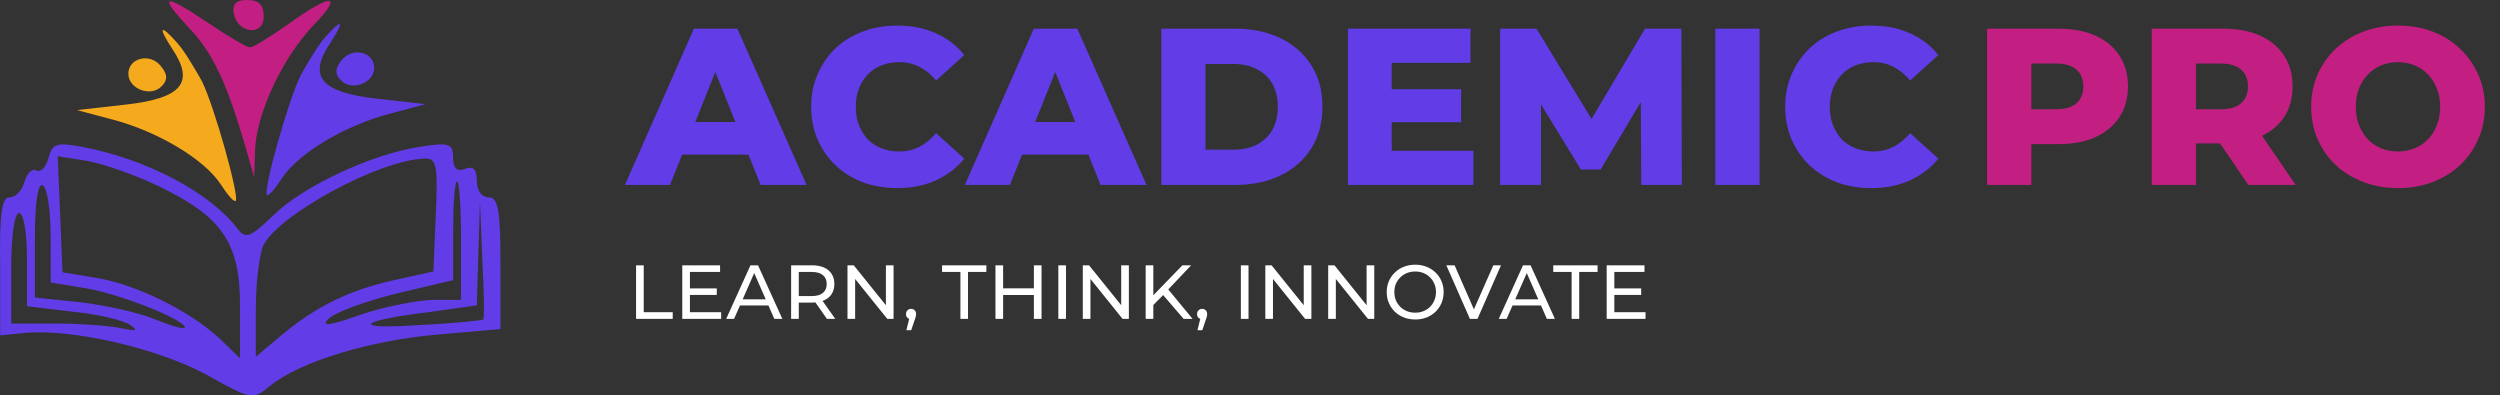 <svg width="392" height="62" viewBox="0 0 392 62" fill="none" xmlns="http://www.w3.org/2000/svg">
<rect x="0" y="0" width="392" height="62" fill="#333333" stroke="none"/>
<path d="M29.597 4.331C33.433 8.291 35.66 13.24 38.63 23.511L39.867 27.842L39.991 23.511C40.239 17.695 44.322 9.033 49.148 3.96C53.974 -0.99 51.994 -1.114 45.312 3.712C42.466 5.692 39.743 7.424 39.249 7.424C38.63 7.424 35.784 5.692 32.814 3.712C25.637 -1.114 24.647 -0.99 29.597 4.331Z" fill="#C31F82"/>
<path d="M36.65 2.104C37.269 5.321 41.352 5.692 41.352 2.599C41.352 0.742 40.61 -3.82382e-06 38.754 -3.82382e-06C37.021 -3.82382e-06 36.403 0.619 36.65 2.104Z" fill="#C31F82"/>
<path d="M51.004 5.816C49.89 7.053 48.282 9.776 47.168 11.755C45.188 15.715 41.228 29.945 41.847 30.564C42.095 30.812 43.084 29.698 44.198 27.966C46.797 24.006 54.097 19.675 61.151 17.819L66.719 16.334L59.047 15.468C50.261 14.478 48.282 12.003 51.746 6.806C54.097 3.217 53.726 2.722 51.004 5.816Z" fill="#623CE7"/>
<path d="M53.603 9.404C52.489 10.765 52.489 11.632 53.479 12.622C55.211 14.354 58.676 12.993 58.676 10.642C58.676 8.167 55.335 7.301 53.603 9.404Z" fill="#623CE7"/>
<path d="M27.799 6.744C28.913 7.981 30.522 10.704 31.635 12.684C33.615 16.643 37.575 30.873 36.956 31.492C36.709 31.74 35.719 30.626 34.605 28.894C32.007 24.934 24.706 20.603 17.653 18.747L12.084 17.262L19.756 16.396C28.542 15.406 30.522 12.931 27.057 7.734C24.706 4.145 25.077 3.65 27.799 6.744Z" fill="#F5AA1E"/>
<path d="M25.201 10.332C26.314 11.694 26.314 12.56 25.325 13.55C23.592 15.282 20.128 13.921 20.128 11.57C20.128 9.095 23.468 8.229 25.201 10.332Z" fill="#F5AA1E"/>
<path d="M7.571 24.872C7.2 26.233 6.333 27.099 5.715 26.728C5.096 26.357 4.23 27.099 3.859 28.46C3.487 29.822 2.497 30.935 1.507 30.935C0.27 30.935 -0.101 33.534 0.023 41.825V52.59L3.735 52.219C11.159 51.476 24.523 54.57 32.195 58.653C39.496 62.737 39.62 62.737 42.342 60.51C47.044 56.674 58.181 53.333 68.575 52.466L78.475 51.6V41.33C78.475 32.915 78.103 30.935 76.618 30.935C75.505 30.935 74.762 29.822 74.762 28.337C74.762 26.481 74.144 25.986 72.906 26.481C71.669 26.976 71.05 26.357 71.05 24.748C71.05 22.521 70.431 22.273 65.853 23.016C58.428 24.13 47.663 29.079 42.837 33.781C39.249 37.246 38.506 37.494 37.269 35.885C32.938 30.193 22.915 24.872 12.768 23.016C8.808 22.273 8.189 22.521 7.571 24.872ZM24.895 29.203C34.918 34.029 37.64 38.112 37.64 48.012V56.179L34.299 52.961C29.721 48.754 21.306 44.547 14.995 43.557L9.798 42.691L9.427 33.534L9.056 24.501L13.758 25.243C16.356 25.738 21.306 27.471 24.895 29.203ZM68.328 33.658L67.957 42.567L61.77 43.928C54.593 45.537 49.395 48.135 43.951 52.714L40.115 55.931V48.259C40.115 44.052 40.733 39.597 41.352 38.36C43.951 33.534 59.418 25.119 66.472 24.872C68.451 24.748 68.699 25.738 68.328 33.658ZM7.942 37.122V44.299L13.263 45.166C18.707 46.032 28.978 50.115 28.978 51.353C28.978 51.724 26.874 51.105 24.4 50.115C21.801 49.002 16.604 47.888 12.644 47.393L5.467 46.651V37.494C5.467 31.678 5.962 28.584 6.705 29.079C7.447 29.451 7.942 33.163 7.942 37.122ZM72.287 37.741V47.022H67.709C65.111 47.145 60.037 48.135 56.449 49.373C51.623 51.105 50.261 51.229 51.499 49.992C52.489 49.002 57.191 47.269 62.141 46.032L71.05 43.928V36.133C71.05 31.925 71.298 28.46 71.669 28.46C72.04 28.46 72.287 32.668 72.287 37.741ZM75.752 50.115C75.505 50.239 70.926 50.734 65.482 50.981C54.716 51.724 56.201 50.239 67.709 48.878L74.762 47.888L75.01 39.721L75.257 31.554L75.629 40.711C75.876 45.661 76 49.992 75.752 50.115ZM4.23 40.711V48.012L11.407 48.878C15.367 49.249 19.45 50.239 20.44 50.981C21.677 51.848 21.43 51.971 19.079 51.476C17.346 51.105 12.768 50.734 8.932 50.734H1.755V42.072C1.755 37.122 2.25 33.41 2.992 33.41C3.735 33.41 4.23 36.627 4.23 40.711Z" fill="#623CE7"/>
<path d="M97.985 29L108.8 4.5H115.625L126.475 29H119.265L110.795 7.895H113.525L105.055 29H97.985ZM103.9 24.24L105.685 19.13H117.655L119.44 24.24H103.9ZM140.662 29.49C138.726 29.49 136.929 29.187 135.272 28.58C133.639 27.95 132.216 27.063 131.002 25.92C129.812 24.777 128.879 23.435 128.202 21.895C127.526 20.332 127.187 18.617 127.187 16.75C127.187 14.883 127.526 13.18 128.202 11.64C128.879 10.077 129.812 8.723 131.002 7.58C132.216 6.437 133.639 5.562 135.272 4.955C136.929 4.325 138.726 4.01 140.662 4.01C142.926 4.01 144.944 4.407 146.717 5.2C148.514 5.993 150.007 7.137 151.197 8.63L146.787 12.62C145.994 11.687 145.119 10.975 144.162 10.485C143.229 9.995 142.179 9.75 141.012 9.75C140.009 9.75 139.087 9.913 138.247 10.24C137.407 10.567 136.684 11.045 136.077 11.675C135.494 12.282 135.027 13.017 134.677 13.88C134.351 14.743 134.187 15.7 134.187 16.75C134.187 17.8 134.351 18.757 134.677 19.62C135.027 20.483 135.494 21.23 136.077 21.86C136.684 22.467 137.407 22.933 138.247 23.26C139.087 23.587 140.009 23.75 141.012 23.75C142.179 23.75 143.229 23.505 144.162 23.015C145.119 22.525 145.994 21.813 146.787 20.88L151.197 24.87C150.007 26.34 148.514 27.483 146.717 28.3C144.944 29.093 142.926 29.49 140.662 29.49ZM151.287 29L162.102 4.5H168.927L179.777 29H172.567L164.097 7.895H166.827L158.357 29H151.287ZM157.202 24.24L158.987 19.13H170.957L172.742 24.24H157.202ZM182.092 29V4.5H193.677C196.383 4.5 198.763 5.002 200.817 6.005C202.87 7.008 204.468 8.42 205.612 10.24C206.778 12.06 207.362 14.23 207.362 16.75C207.362 19.247 206.778 21.417 205.612 23.26C204.468 25.08 202.87 26.492 200.817 27.495C198.763 28.498 196.383 29 193.677 29H182.092ZM189.022 23.47H193.397C194.797 23.47 196.01 23.213 197.037 22.7C198.087 22.163 198.903 21.393 199.487 20.39C200.07 19.363 200.362 18.15 200.362 16.75C200.362 15.327 200.07 14.113 199.487 13.11C198.903 12.107 198.087 11.348 197.037 10.835C196.01 10.298 194.797 10.03 193.397 10.03H189.022V23.47ZM217.728 13.985H229.103V19.165H217.728V13.985ZM218.218 23.645H231.028V29H211.358V4.5H230.573V9.855H218.218V23.645ZM235.223 29V4.5H240.928L251.078 21.16H248.068L257.938 4.5H263.643L263.713 29H257.343L257.273 14.195H258.358L250.973 26.585H247.893L240.298 14.195H241.628V29H235.223ZM268.967 29V4.5H275.897V29H268.967ZM293.392 29.49C291.456 29.49 289.659 29.187 288.002 28.58C286.369 27.95 284.946 27.063 283.732 25.92C282.542 24.777 281.609 23.435 280.932 21.895C280.256 20.332 279.917 18.617 279.917 16.75C279.917 14.883 280.256 13.18 280.932 11.64C281.609 10.077 282.542 8.723 283.732 7.58C284.946 6.437 286.369 5.562 288.002 4.955C289.659 4.325 291.456 4.01 293.392 4.01C295.656 4.01 297.674 4.407 299.447 5.2C301.244 5.993 302.737 7.137 303.927 8.63L299.517 12.62C298.724 11.687 297.849 10.975 296.892 10.485C295.959 9.995 294.909 9.75 293.742 9.75C292.739 9.75 291.817 9.913 290.977 10.24C290.137 10.567 289.414 11.045 288.807 11.675C288.224 12.282 287.757 13.017 287.407 13.88C287.081 14.743 286.917 15.7 286.917 16.75C286.917 17.8 287.081 18.757 287.407 19.62C287.757 20.483 288.224 21.23 288.807 21.86C289.414 22.467 290.137 22.933 290.977 23.26C291.817 23.587 292.739 23.75 293.742 23.75C294.909 23.75 295.959 23.505 296.892 23.015C297.849 22.525 298.724 21.813 299.517 20.88L303.927 24.87C302.737 26.34 301.244 27.483 299.447 28.3C297.674 29.093 295.656 29.49 293.392 29.49Z" fill="#623CE7"/>
<path d="M311.581 29V4.5H322.781C325.021 4.5 326.946 4.862 328.556 5.585C330.19 6.308 331.45 7.358 332.336 8.735C333.223 10.088 333.666 11.698 333.666 13.565C333.666 15.408 333.223 17.007 332.336 18.36C331.45 19.713 330.19 20.763 328.556 21.51C326.946 22.233 325.021 22.595 322.781 22.595H315.431L318.511 19.585V29H311.581ZM318.511 20.32L315.431 17.135H322.361C323.808 17.135 324.881 16.82 325.581 16.19C326.305 15.56 326.666 14.685 326.666 13.565C326.666 12.422 326.305 11.535 325.581 10.905C324.881 10.275 323.808 9.96 322.361 9.96H315.431L318.511 6.775V20.32ZM337.395 29V4.5H348.595C350.835 4.5 352.76 4.862 354.37 5.585C356.004 6.308 357.264 7.358 358.15 8.735C359.037 10.088 359.48 11.698 359.48 13.565C359.48 15.408 359.037 17.007 358.15 18.36C357.264 19.69 356.004 20.717 354.37 21.44C352.76 22.14 350.835 22.49 348.595 22.49H341.245L344.325 19.585V29H337.395ZM352.55 29L346.46 20.075H353.845L359.97 29H352.55ZM344.325 20.32L341.245 17.135H348.175C349.622 17.135 350.695 16.82 351.395 16.19C352.119 15.56 352.48 14.685 352.48 13.565C352.48 12.422 352.119 11.535 351.395 10.905C350.695 10.275 349.622 9.96 348.175 9.96H341.245L344.325 6.775V20.32ZM376.008 29.49C374.048 29.49 372.24 29.175 370.583 28.545C368.927 27.915 367.48 27.028 366.243 25.885C365.03 24.718 364.085 23.365 363.408 21.825C362.732 20.285 362.393 18.593 362.393 16.75C362.393 14.907 362.732 13.215 363.408 11.675C364.085 10.135 365.03 8.793 366.243 7.65C367.48 6.483 368.927 5.585 370.583 4.955C372.24 4.325 374.048 4.01 376.008 4.01C377.992 4.01 379.8 4.325 381.433 4.955C383.09 5.585 384.525 6.483 385.738 7.65C386.952 8.793 387.897 10.135 388.573 11.675C389.273 13.215 389.623 14.907 389.623 16.75C389.623 18.593 389.273 20.297 388.573 21.86C387.897 23.4 386.952 24.742 385.738 25.885C384.525 27.028 383.09 27.915 381.433 28.545C379.8 29.175 377.992 29.49 376.008 29.49ZM376.008 23.75C376.942 23.75 377.805 23.587 378.598 23.26C379.415 22.933 380.115 22.467 380.698 21.86C381.305 21.23 381.772 20.483 382.098 19.62C382.448 18.757 382.623 17.8 382.623 16.75C382.623 15.677 382.448 14.72 382.098 13.88C381.772 13.017 381.305 12.282 380.698 11.675C380.115 11.045 379.415 10.567 378.598 10.24C377.805 9.913 376.942 9.75 376.008 9.75C375.075 9.75 374.2 9.913 373.383 10.24C372.59 10.567 371.89 11.045 371.283 11.675C370.7 12.282 370.233 13.017 369.883 13.88C369.557 14.72 369.393 15.677 369.393 16.75C369.393 17.8 369.557 18.757 369.883 19.62C370.233 20.483 370.7 21.23 371.283 21.86C371.89 22.467 372.59 22.933 373.383 23.26C374.2 23.587 375.075 23.75 376.008 23.75Z" fill="#C31F82"/>
<path d="M99.735 50V41.6H100.935V48.956H105.483V50H99.735ZM108.072 45.224H112.392V46.244H108.072V45.224ZM108.18 48.956H113.076V50H106.98V41.6H112.908V42.644H108.18V48.956ZM113.867 50L117.671 41.6H118.859L122.675 50H121.415L118.019 42.272H118.499L115.103 50H113.867ZM115.487 47.9L115.811 46.94H120.539L120.887 47.9H115.487ZM124.048 50V41.6H127.324C128.06 41.6 128.688 41.716 129.208 41.948C129.728 42.18 130.128 42.516 130.408 42.956C130.688 43.396 130.828 43.92 130.828 44.528C130.828 45.136 130.688 45.66 130.408 46.1C130.128 46.532 129.728 46.864 129.208 47.096C128.688 47.328 128.06 47.444 127.324 47.444H124.708L125.248 46.892V50H124.048ZM129.664 50L127.528 46.952H128.812L130.972 50H129.664ZM125.248 47.012L124.708 46.424H127.288C128.056 46.424 128.636 46.26 129.028 45.932C129.428 45.596 129.628 45.128 129.628 44.528C129.628 43.928 129.428 43.464 129.028 43.136C128.636 42.808 128.056 42.644 127.288 42.644H124.708L125.248 42.044V47.012ZM132.886 50V41.6H133.87L139.426 48.5H138.91V41.6H140.11V50H139.126L133.57 43.1H134.086V50H132.886ZM142.121 51.776L142.721 49.352L142.877 50.048C142.645 50.048 142.449 49.976 142.289 49.832C142.137 49.688 142.061 49.492 142.061 49.244C142.061 49.004 142.137 48.808 142.289 48.656C142.449 48.504 142.641 48.428 142.865 48.428C143.097 48.428 143.285 48.508 143.429 48.668C143.573 48.82 143.645 49.012 143.645 49.244C143.645 49.324 143.637 49.404 143.621 49.484C143.613 49.556 143.593 49.644 143.561 49.748C143.537 49.844 143.497 49.964 143.441 50.108L142.877 51.776H142.121ZM150.594 50V42.644H147.714V41.6H154.662V42.644H151.782V50H150.594ZM162.113 41.6H163.313V50H162.113V41.6ZM157.289 50H156.089V41.6H157.289V50ZM162.221 46.256H157.169V45.212H162.221V46.256ZM165.947 50V41.6H167.147V50H165.947ZM169.782 50V41.6H170.766L176.322 48.5H175.806V41.6H177.006V50H176.022L170.466 43.1H170.982V50H169.782ZM180.697 47.972L180.637 46.508L185.401 41.6H186.769L183.085 45.488L182.413 46.232L180.697 47.972ZM179.641 50V41.6H180.841V50H179.641ZM185.593 50L182.149 45.992L182.953 45.104L186.997 50H185.593ZM187.762 51.776L188.362 49.352L188.518 50.048C188.286 50.048 188.09 49.976 187.93 49.832C187.778 49.688 187.702 49.492 187.702 49.244C187.702 49.004 187.778 48.808 187.93 48.656C188.09 48.504 188.282 48.428 188.506 48.428C188.738 48.428 188.926 48.508 189.07 48.668C189.214 48.82 189.286 49.012 189.286 49.244C189.286 49.324 189.278 49.404 189.262 49.484C189.254 49.556 189.234 49.644 189.202 49.748C189.178 49.844 189.138 49.964 189.082 50.108L188.518 51.776H187.762ZM194.567 50V41.6H195.767V50H194.567ZM198.402 50V41.6H199.386L204.942 48.5H204.426V41.6H205.626V50H204.642L199.086 43.1H199.602V50H198.402ZM208.26 50V41.6H209.244L214.8 48.5H214.284V41.6H215.484V50H214.5L208.944 43.1H209.46V50H208.26ZM221.91 50.096C221.27 50.096 220.674 49.988 220.122 49.772C219.578 49.556 219.106 49.256 218.706 48.872C218.306 48.48 217.994 48.024 217.77 47.504C217.546 46.984 217.434 46.416 217.434 45.8C217.434 45.184 217.546 44.616 217.77 44.096C217.994 43.576 218.306 43.124 218.706 42.74C219.106 42.348 219.578 42.044 220.122 41.828C220.666 41.612 221.262 41.504 221.91 41.504C222.55 41.504 223.138 41.612 223.674 41.828C224.218 42.036 224.69 42.336 225.09 42.728C225.498 43.112 225.81 43.564 226.026 44.084C226.25 44.604 226.362 45.176 226.362 45.8C226.362 46.424 226.25 46.996 226.026 47.516C225.81 48.036 225.498 48.492 225.09 48.884C224.69 49.268 224.218 49.568 223.674 49.784C223.138 49.992 222.55 50.096 221.91 50.096ZM221.91 49.028C222.374 49.028 222.802 48.948 223.194 48.788C223.594 48.628 223.938 48.404 224.226 48.116C224.522 47.82 224.75 47.476 224.91 47.084C225.078 46.692 225.162 46.264 225.162 45.8C225.162 45.336 225.078 44.908 224.91 44.516C224.75 44.124 224.522 43.784 224.226 43.496C223.938 43.2 223.594 42.972 223.194 42.812C222.802 42.652 222.374 42.572 221.91 42.572C221.438 42.572 221.002 42.652 220.602 42.812C220.21 42.972 219.866 43.2 219.57 43.496C219.274 43.784 219.042 44.124 218.874 44.516C218.714 44.908 218.634 45.336 218.634 45.8C218.634 46.264 218.714 46.692 218.874 47.084C219.042 47.476 219.274 47.82 219.57 48.116C219.866 48.404 220.21 48.628 220.602 48.788C221.002 48.948 221.438 49.028 221.91 49.028ZM230.483 50L226.787 41.6H228.083L231.479 49.352H230.735L234.155 41.6H235.355L231.671 50H230.483ZM235.004 50L238.808 41.6H239.996L243.812 50H242.552L239.156 42.272H239.636L236.24 50H235.004ZM236.624 47.9L236.948 46.94H241.676L242.024 47.9H236.624ZM246.431 50V42.644H243.551V41.6H250.499V42.644H247.619V50H246.431ZM253.018 45.224H257.338V46.244H253.018V45.224ZM253.126 48.956H258.022V50H251.926V41.6H257.854V42.644H253.126V48.956Z" fill="white"/>
</svg>
